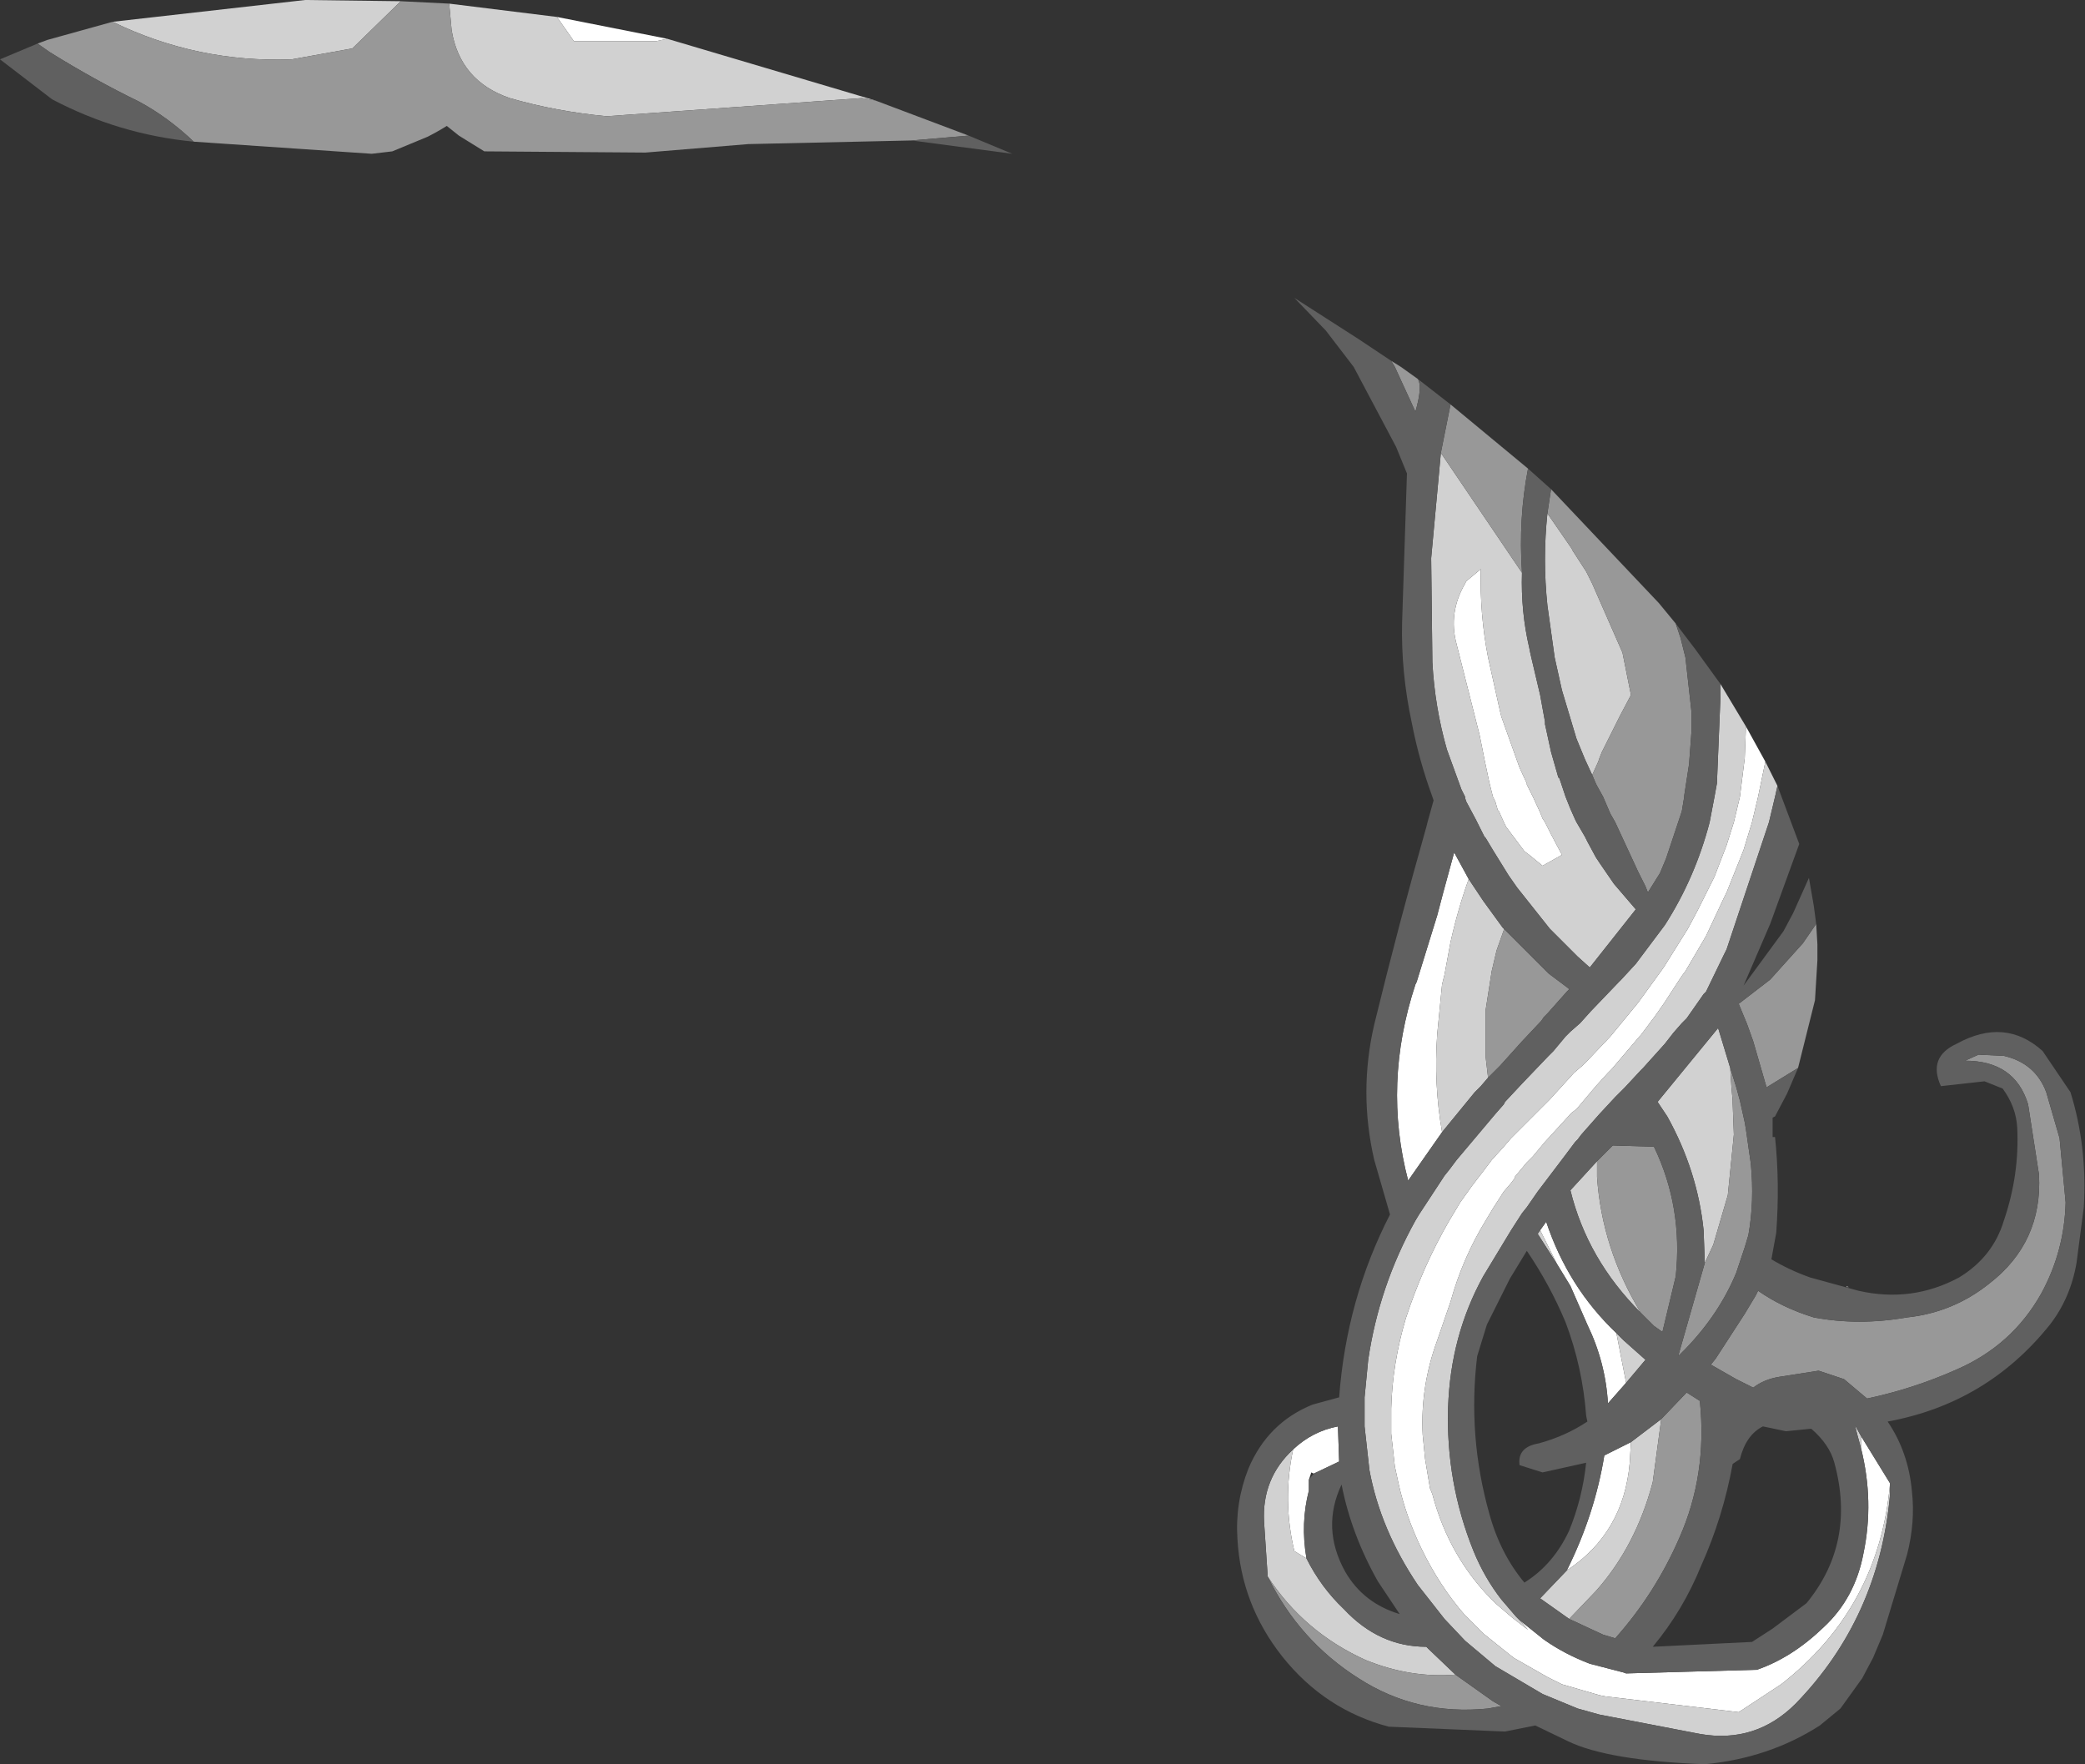 <?xml version="1.0" encoding="UTF-8" standalone="no"?>
<svg xmlns:ffdec="https://www.free-decompiler.com/flash" xmlns:xlink="http://www.w3.org/1999/xlink" ffdec:objectType="shape" height="72.85px" width="86.1px" xmlns="http://www.w3.org/2000/svg">
  <rect width="100%" height="100%" fill="#333333" stroke="none"/>
  <g transform="matrix(1.0, 0.0, 0.0, 1.0, 50.05, 31.5)">
    <path d="M22.05 -1.5 L22.85 -0.05 22.55 1.4 22.3 2.45 21.95 3.6 21.25 5.35 21.15 5.55 20.4 7.15 19.55 8.6 19.4 8.8 18.65 9.95 18.3 10.45 17.7 11.25 17.65 11.3 16.5 12.65 16.35 12.8 15.85 13.35 15.05 14.3 14.85 14.45 13.75 15.65 13.25 16.25 13.1 16.4 13.0 16.5 12.5 17.1 12.5 17.15 12.35 17.35 12.05 17.7 11.6 18.4 11.3 18.9 Q10.35 20.45 9.85 22.25 L9.3 23.85 Q8.6 25.75 8.7 27.75 L8.8 28.75 8.9 29.35 9.0 29.95 9.1 30.2 Q9.8 32.85 11.7 34.7 L12.4 35.3 13.05 35.8 12.7 35.4 13.7 36.2 Q14.55 36.8 15.6 37.2 L16.95 37.55 17.1 37.6 22.5 37.45 Q23.95 36.95 25.25 35.7 26.55 34.5 26.9 32.65 27.35 30.5 26.8 28.3 L26.8 27.8 28.0 29.75 Q27.55 34.9 23.5 38.05 L21.75 39.2 16.25 38.55 16.0 38.5 14.45 38.05 13.85 37.75 12.45 36.95 11.2 35.95 10.45 35.2 Q9.4 34.0 8.65 32.45 8.0 31.1 7.7 29.75 L7.55 29.05 7.4 27.7 7.4 26.65 Q7.45 24.8 8.0 22.95 8.7 20.8 9.8 18.9 L10.25 18.15 10.75 17.45 11.25 16.8 11.55 16.4 12.05 15.85 12.35 15.5 13.05 14.8 13.95 13.9 14.45 13.35 14.95 12.8 15.3 12.5 15.5 12.3 16.45 11.3 17.15 10.45 17.6 9.9 18.65 8.45 19.65 6.85 20.05 6.1 20.55 5.1 20.75 4.7 21.25 3.4 21.55 2.45 21.8 1.4 22.0 -0.2 22.05 -1.5 M11.1 -8.0 Q11.05 -6.15 11.4 -4.35 L11.9 -2.1 11.95 -1.9 12.7 0.2 13.0 0.85 13.0 0.9 13.25 1.4 13.55 2.05 13.65 2.3 13.75 2.45 14.0 2.95 14.45 3.8 13.65 4.25 13.1 3.8 12.9 3.65 12.15 2.65 12.05 2.45 11.85 2.0 11.8 1.95 11.7 1.6 11.6 1.4 11.45 0.8 11.25 -0.15 11.05 -1.15 10.1 -4.9 Q9.75 -6.2 10.45 -7.4 L10.5 -7.5 11.1 -8.0 M10.6 4.8 Q10.15 6.05 9.85 7.4 L9.6 8.75 9.5 9.15 9.3 11.2 Q9.15 13.25 9.5 15.25 L8.1 17.25 Q7.05 13.25 8.4 9.15 L8.45 9.05 9.3 6.3 9.55 5.35 10.0 3.7 10.6 4.8 M13.55 19.3 L13.8 18.95 Q14.7 21.65 16.7 23.55 L17.1 25.6 16.35 26.45 Q16.25 24.75 15.5 23.2 L14.8 21.6 14.25 20.7 13.55 19.3 M14.65 33.35 Q15.8 31.05 16.2 28.6 L17.3 28.05 17.25 28.9 Q17.0 31.8 14.65 33.35 M3.35 28.35 Q4.15 27.6 5.2 27.4 L5.25 28.85 4.2 29.35 4.1 29.3 4.0 29.6 4.0 30.05 Q3.65 31.4 3.9 32.85 L3.4 32.55 Q2.9 30.45 3.35 28.35 M-27.05 -30.8 L-22.5 -29.9 -22.95 -29.8 -23.25 -29.8 -26.35 -29.8 -27.05 -30.8" fill="#ffffff" fill-rule="evenodd" stroke="none"/>
    <path d="M21.0 -3.25 L22.05 -1.5 22.0 -0.2 21.8 1.4 21.55 2.45 21.25 3.4 20.75 4.7 20.55 5.1 20.05 6.1 19.65 6.85 18.65 8.45 17.6 9.9 17.15 10.45 16.45 11.3 15.5 12.3 15.3 12.5 14.95 12.8 14.45 13.35 13.95 13.9 13.05 14.8 12.35 15.5 12.05 15.85 11.55 16.4 11.25 16.8 10.75 17.45 10.25 18.15 9.8 18.9 Q8.7 20.8 8.0 22.95 7.45 24.8 7.4 26.65 L7.4 27.7 7.55 29.05 7.7 29.75 Q8.0 31.1 8.65 32.45 9.4 34.0 10.45 35.2 L11.2 35.95 12.45 36.95 13.85 37.75 14.45 38.05 16.0 38.5 16.25 38.55 21.75 39.2 23.5 38.05 Q27.55 34.9 28.0 29.75 L28.0 30.2 Q27.55 35.3 24.1 38.85 22.45 40.5 20.15 40.1 L16.0 39.3 15.1 39.05 13.65 38.45 11.7 37.3 10.45 36.25 9.6 35.35 8.5 33.95 Q6.95 31.65 6.5 29.2 L6.45 28.75 6.3 27.4 6.3 26.2 6.45 24.65 Q6.9 21.6 8.4 18.9 L8.55 18.65 9.6 17.05 9.8 16.8 9.95 16.6 10.1 16.4 11.7 14.5 12.05 14.1 12.1 14.0 12.8 13.25 13.9 12.1 14.1 11.9 14.6 11.3 14.8 11.1 15.2 10.75 15.65 10.25 16.8 9.05 16.9 8.95 17.5 8.3 18.7 6.7 Q19.95 4.75 20.55 2.45 L20.75 1.4 20.85 0.85 21.0 -2.8 21.0 -3.25 M22.85 -0.05 L23.35 0.95 23.25 1.4 23.0 2.45 21.25 7.7 21.15 7.9 20.4 9.45 20.3 9.55 19.6 10.55 19.4 10.75 19.05 11.15 18.7 11.6 17.8 12.6 17.7 12.7 17.05 13.4 16.65 13.8 16.0 14.5 15.25 15.35 15.1 15.55 15.0 15.65 14.55 16.25 13.45 17.7 13.0 18.35 12.8 18.6 12.35 19.3 11.2 21.2 Q9.85 23.65 9.75 26.6 9.65 29.7 10.8 32.55 11.25 33.65 11.95 34.55 L12.55 35.25 12.7 35.4 13.05 35.8 12.4 35.3 11.7 34.7 Q9.8 32.85 9.1 30.2 L9.0 29.95 8.9 29.35 8.8 28.75 8.7 27.75 Q8.6 25.75 9.3 23.85 L9.85 22.25 Q10.35 20.45 11.3 18.9 L11.6 18.4 12.05 17.7 12.35 17.35 12.5 17.15 12.5 17.1 13.0 16.5 13.1 16.4 13.25 16.25 13.75 15.65 14.85 14.45 15.05 14.3 15.85 13.35 16.35 12.8 16.5 12.65 17.65 11.3 17.7 11.25 18.3 10.45 18.65 9.95 19.4 8.8 19.55 8.6 20.4 7.15 21.15 5.55 21.25 5.35 21.95 3.6 22.3 2.45 22.55 1.4 22.85 -0.05 M9.45 -12.8 L12.8 -7.85 Q12.75 -6.25 13.1 -4.75 L13.15 -4.5 13.55 -2.8 13.75 -1.7 13.75 -1.6 14.0 -0.45 14.3 0.6 14.35 0.65 14.6 1.4 14.8 1.9 15.0 2.35 15.05 2.45 15.4 3.05 15.5 3.25 15.85 3.9 16.05 4.2 16.6 5.0 16.9 5.35 17.5 6.05 15.6 8.45 15.1 8.0 15.05 7.95 14.35 7.25 13.95 6.85 12.6 5.15 12.25 4.65 11.6 3.6 11.3 3.1 11.25 3.05 10.95 2.45 10.9 2.35 10.5 1.6 10.45 1.45 10.45 1.4 10.3 1.1 9.7 -0.55 Q9.2 -2.3 9.1 -4.15 L9.05 -8.45 9.35 -11.7 9.45 -12.8 M13.85 -10.3 L14.85 -8.85 14.9 -8.75 15.45 -7.9 15.7 -7.4 16.95 -4.55 17.3 -2.8 16.85 -1.95 16.1 -0.45 16.0 -0.2 15.95 -0.05 15.7 0.5 15.4 -0.15 15.05 -1.0 14.45 -3.0 14.15 -4.35 13.85 -6.5 Q13.65 -8.4 13.85 -10.3 M11.1 -8.0 L10.5 -7.5 10.45 -7.4 Q9.75 -6.2 10.1 -4.9 L11.05 -1.15 11.25 -0.15 11.45 0.8 11.6 1.4 11.7 1.6 11.8 1.95 11.85 2.0 12.05 2.45 12.15 2.65 12.9 3.65 13.1 3.8 13.65 4.25 14.45 3.8 14.0 2.95 13.75 2.45 13.65 2.3 13.55 2.05 13.25 1.4 13.0 0.9 13.0 0.85 12.7 0.2 11.95 -1.9 11.9 -2.1 11.4 -4.35 Q11.05 -6.15 11.1 -8.0 M26.8 28.3 L26.65 27.75 26.55 27.35 26.5 27.3 26.55 27.35 26.8 27.8 26.8 28.3 M21.4 12.6 L21.45 13.4 21.5 13.95 21.5 14.05 21.55 15.35 21.3 17.85 20.7 19.9 20.35 20.65 20.3 19.3 Q20.05 16.85 18.8 14.6 L18.4 14.0 20.9 10.95 21.4 12.6 M10.6 4.8 L11.2 5.7 12.0 6.8 12.05 6.85 12.05 6.9 11.75 7.75 11.55 8.6 11.3 10.2 11.3 11.85 11.3 12.15 11.4 13.0 11.1 13.35 10.85 13.6 9.5 15.25 Q9.15 13.25 9.3 11.2 L9.5 9.15 9.6 8.75 9.85 7.4 Q10.15 6.05 10.6 4.8 M15.9 16.45 L15.9 16.95 15.9 17.1 Q16.1 20.05 17.7 22.7 15.5 20.5 14.8 17.65 L15.9 16.45 M13.55 19.3 L14.25 20.7 13.45 19.45 13.55 19.3 M17.1 25.6 L16.7 23.55 17.0 23.85 17.9 24.65 17.1 25.6 M18.55 27.1 L18.2 29.7 Q17.5 32.35 15.85 34.2 L14.75 35.35 13.55 34.5 14.65 33.35 Q17.0 31.8 17.25 28.9 L17.3 28.05 18.55 27.1 M3.35 28.35 Q2.9 30.45 3.4 32.55 L3.9 32.85 Q4.5 34.05 5.45 34.95 6.9 36.5 8.85 36.5 L8.95 36.6 10.05 37.65 Q8.2 37.8 6.35 37.05 3.8 35.9 2.3 33.6 L2.15 31.35 Q2.05 29.55 3.35 28.35 M-13.9 -27.35 L-14.45 -27.45 -25.0 -26.7 Q-27.1 -26.9 -29.0 -27.45 -31.05 -28.15 -31.4 -30.25 L-31.5 -31.35 -27.05 -30.8 -26.35 -29.8 -23.25 -29.8 -22.95 -29.8 -22.5 -29.9 -13.9 -27.35 M-33.5 -31.45 L-35.5 -29.5 -38.0 -29.05 Q-41.9 -28.9 -45.4 -30.6 L-37.45 -31.5 -33.5 -31.45" fill="#d1d1d1" fill-rule="evenodd" stroke="none"/>
    <path d="M7.4 -16.6 L7.8 -16.35 8.5 -15.85 Q8.7 -15.55 8.4 -14.5 L7.55 -16.35 7.4 -16.6 M9.85 -14.8 L13.05 -12.15 Q12.65 -10.1 12.8 -7.85 L9.45 -12.8 9.85 -14.8 M14.0 -11.3 L18.45 -6.6 19.15 -5.75 19.35 -5.15 19.55 -4.35 19.8 -2.1 19.8 -1.3 19.7 0.05 19.5 1.35 19.5 1.4 19.4 2.0 19.25 2.45 18.75 3.95 18.5 4.55 18.0 5.35 17.9 5.1 17.7 4.7 17.6 4.5 16.65 2.45 16.45 2.1 16.15 1.4 15.9 0.95 15.85 0.85 15.7 0.5 15.95 -0.05 16.0 -0.2 16.1 -0.45 16.85 -1.95 17.3 -2.8 16.95 -4.55 15.7 -7.4 15.45 -7.9 14.9 -8.75 14.85 -8.85 13.85 -10.3 14.0 -11.3 M24.95 6.65 L25.0 7.5 25.0 8.15 24.9 9.8 24.2 12.6 22.9 13.4 22.35 11.5 22.1 10.8 21.75 9.95 23.05 8.95 24.4 7.45 24.95 6.65 M30.75 25.05 Q28.95 25.85 27.05 26.25 L26.1 25.45 25.05 25.1 23.45 25.35 Q22.8 25.45 22.35 25.8 L21.65 25.45 20.6 24.85 20.8 24.6 22.0 22.75 22.45 22.0 22.55 21.8 Q23.55 22.5 24.85 22.9 26.7 23.25 28.7 22.9 30.6 22.7 32.1 21.5 34.3 19.8 34.15 17.0 L33.7 14.1 Q33.15 12.3 31.1 12.3 L31.65 12.05 32.7 12.1 Q34.0 12.4 34.45 13.6 L35.0 15.5 35.25 18.15 Q35.2 20.15 34.25 21.9 33.05 24.05 30.75 25.05 M21.4 12.6 L21.65 13.4 21.8 13.95 22.0 14.85 22.05 15.15 22.25 16.55 Q22.4 18.1 22.15 19.5 L22.0 20.0 21.65 21.05 Q20.95 22.75 19.55 24.2 L19.25 24.5 20.35 20.65 20.7 19.9 21.3 17.85 21.55 15.35 21.5 14.05 21.5 13.95 21.45 13.4 21.4 12.6 M26.2 21.6 L26.3 21.65 26.2 21.65 26.2 21.6 M11.4 13.0 L11.3 12.15 11.3 11.85 11.3 10.2 11.55 8.6 11.75 7.75 12.05 6.9 12.05 6.85 13.8 8.6 13.9 8.7 14.7 9.3 14.75 9.35 14.65 9.45 13.85 10.35 13.7 10.5 13.6 10.65 12.8 11.5 11.9 12.5 11.4 13.0 M17.7 22.7 Q16.1 20.05 15.9 17.1 L15.9 16.95 15.9 16.45 16.55 15.8 18.25 15.85 Q19.45 18.35 19.15 21.2 L18.6 23.5 18.25 23.25 18.15 23.15 17.7 22.7 M18.55 27.1 L19.6 26.0 20.15 26.35 20.15 26.4 Q20.45 29.4 19.3 32.0 18.3 34.3 16.65 36.15 L16.15 36.0 14.75 35.35 15.85 34.2 Q17.5 32.35 18.2 29.7 L18.55 27.1 M2.3 33.6 Q3.8 35.9 6.35 37.05 8.2 37.8 10.05 37.65 L11.6 38.75 11.95 38.95 11.4 39.05 Q8.45 39.35 6.05 37.8 3.6 36.25 2.3 33.6 M-42.05 -25.65 Q-43.1 -26.65 -44.3 -27.3 -46.15 -28.2 -48.0 -29.35 L-48.5 -29.7 -48.1 -29.85 -45.4 -30.6 Q-41.9 -28.9 -38.0 -29.05 L-35.5 -29.5 -33.5 -31.45 -31.5 -31.35 -31.4 -30.25 Q-31.05 -28.15 -29.0 -27.45 -27.1 -26.9 -25.0 -26.7 L-14.45 -27.45 -13.9 -27.35 -10.05 -25.9 -12.4 -25.7 -19.15 -25.55 -23.4 -25.2 -30.05 -25.25 -31.1 -25.9 -31.6 -26.3 Q-32.0 -26.05 -32.4 -25.85 L-33.85 -25.25 -34.7 -25.15 -42.05 -25.65" fill="#989898" fill-rule="evenodd" stroke="none"/>
    <path d="M8.5 -15.85 L9.85 -14.8 9.45 -12.8 9.35 -11.7 9.05 -8.45 9.1 -4.15 Q9.2 -2.3 9.7 -0.55 L10.3 1.1 10.45 1.4 10.45 1.45 10.5 1.6 10.9 2.35 10.95 2.45 11.25 3.05 11.3 3.1 11.6 3.6 12.25 4.65 12.6 5.15 13.95 6.85 14.35 7.25 15.05 7.95 15.1 8.0 15.6 8.45 17.5 6.05 16.9 5.35 16.6 5.0 16.05 4.2 15.85 3.9 15.5 3.25 15.4 3.05 15.05 2.45 15.0 2.35 14.8 1.9 14.6 1.4 14.35 0.65 14.3 0.6 14.0 -0.45 13.75 -1.6 13.75 -1.7 13.55 -2.8 13.15 -4.5 13.1 -4.75 Q12.75 -6.25 12.8 -7.85 12.65 -10.1 13.05 -12.15 L14.0 -11.3 13.85 -10.3 Q13.65 -8.4 13.85 -6.5 L14.15 -4.35 14.45 -3.0 15.05 -1.0 15.4 -0.15 15.7 0.5 15.85 0.85 15.9 0.95 16.15 1.4 16.45 2.1 16.65 2.45 17.6 4.5 17.7 4.7 17.9 5.1 18.0 5.35 18.5 4.55 18.75 3.95 19.25 2.45 19.4 2.0 19.5 1.4 19.5 1.35 19.7 0.05 19.8 -1.3 19.8 -2.1 19.55 -4.35 19.35 -5.15 19.15 -5.75 19.95 -4.7 21.0 -3.25 21.0 -2.8 20.85 0.85 20.75 1.4 20.55 2.45 Q19.95 4.75 18.7 6.7 L17.5 8.3 16.9 8.95 16.8 9.05 15.65 10.25 15.2 10.75 14.8 11.1 14.6 11.3 14.1 11.9 13.9 12.1 12.8 13.25 12.1 14.0 12.05 14.1 11.7 14.5 10.1 16.4 9.95 16.6 9.8 16.8 9.6 17.05 8.55 18.65 8.4 18.9 Q6.9 21.6 6.45 24.65 L6.3 26.2 6.3 27.4 6.45 28.75 6.5 29.2 Q6.95 31.65 8.5 33.95 L9.6 35.35 10.45 36.25 11.7 37.3 13.65 38.45 15.1 39.05 16.0 39.3 20.15 40.1 Q22.45 40.5 24.1 38.85 27.55 35.3 28.0 30.2 L28.0 29.75 26.8 27.8 26.55 27.35 26.5 27.3 26.55 27.35 26.65 27.75 26.8 28.3 Q27.35 30.5 26.9 32.65 26.55 34.5 25.25 35.7 23.95 36.95 22.5 37.45 L17.1 37.6 16.95 37.55 15.6 37.2 Q14.55 36.8 13.7 36.2 L12.7 35.4 12.55 35.25 11.95 34.55 Q11.25 33.65 10.8 32.55 9.65 29.7 9.75 26.6 9.85 23.65 11.2 21.2 L12.35 19.3 12.8 18.6 13.0 18.35 13.45 17.7 14.55 16.25 15.0 15.65 15.1 15.55 15.25 15.35 16.0 14.5 16.65 13.8 17.05 13.4 17.7 12.7 17.8 12.6 18.7 11.6 19.05 11.15 19.4 10.75 19.6 10.55 20.3 9.55 20.4 9.45 21.15 7.9 21.25 7.7 23.0 2.45 23.25 1.4 23.35 0.95 24.25 3.35 23.05 6.65 21.95 9.2 23.6 6.95 24.0 6.2 24.65 4.75 24.85 5.9 24.95 6.65 24.4 7.45 23.05 8.95 21.75 9.95 22.1 10.8 22.35 11.5 22.9 13.4 24.2 12.6 23.75 13.65 23.25 14.6 23.15 14.65 23.15 14.75 23.15 15.45 23.25 15.45 Q23.45 17.35 23.3 19.4 L23.1 20.5 Q23.85 20.95 24.7 21.25 L26.7 21.8 Q28.9 22.3 30.85 21.25 32.25 20.4 32.7 18.9 33.35 17.0 33.25 15.05 33.2 14.2 32.65 13.45 L31.9 13.15 30.1 13.35 Q29.55 12.15 30.75 11.6 32.75 10.5 34.3 11.9 L35.45 13.6 Q36.15 15.85 36.0 18.35 L35.7 20.65 Q35.45 22.1 34.6 23.2 32.0 26.45 27.9 27.2 28.75 28.45 28.9 30.05 29.05 31.35 28.7 32.7 L27.7 36.0 27.3 36.95 26.85 37.8 25.95 39.05 25.1 39.75 Q23.0 41.1 20.35 41.35 16.35 41.2 14.7 40.4 L13.35 39.75 12.1 40.0 7.3 39.8 Q4.65 39.1 2.9 36.9 1.2 34.75 1.05 32.05 0.95 30.55 1.5 29.15 2.3 27.25 4.15 26.5 L5.25 26.2 Q5.55 22.15 7.35 18.65 L6.7 16.4 Q6.05 13.6 6.7 10.8 7.7 6.7 8.85 2.65 L8.9 2.45 9.15 1.55 9.1 1.4 Q8.55 -0.1 8.25 -1.65 7.8 -3.75 7.85 -5.8 L8.05 -11.95 7.6 -13.05 5.85 -16.35 4.7 -17.85 3.4 -19.2 6.05 -17.5 7.4 -16.6 7.55 -16.35 8.4 -14.5 Q8.7 -15.55 8.5 -15.85 M30.75 25.05 Q33.05 24.05 34.25 21.9 35.2 20.15 35.25 18.15 L35.0 15.5 34.45 13.6 Q34.0 12.4 32.7 12.1 L31.65 12.05 31.1 12.3 Q33.15 12.3 33.7 14.1 L34.15 17.0 Q34.3 19.8 32.1 21.5 30.6 22.7 28.7 22.9 26.7 23.25 24.85 22.9 23.55 22.5 22.55 21.8 L22.45 22.0 22.0 22.75 20.8 24.6 20.6 24.85 21.65 25.45 22.35 25.8 Q22.8 25.45 23.45 25.35 L25.05 25.1 26.1 25.45 27.05 26.25 Q28.95 25.85 30.75 25.05 M20.35 20.65 L19.25 24.5 19.55 24.2 Q20.95 22.75 21.65 21.05 L22.0 20.0 22.15 19.5 Q22.4 18.1 22.25 16.55 L22.05 15.15 22.0 14.85 21.8 13.95 21.65 13.4 21.4 12.6 20.9 10.95 18.4 14.0 18.8 14.6 Q20.05 16.85 20.3 19.3 L20.35 20.65 M12.05 6.85 L12.0 6.8 11.2 5.7 10.6 4.8 10.0 3.7 9.55 5.35 9.3 6.3 8.45 9.05 8.4 9.15 Q7.05 13.25 8.1 17.25 L9.5 15.25 10.85 13.6 11.1 13.35 11.4 13.0 11.9 12.5 12.8 11.5 13.6 10.65 13.7 10.5 13.85 10.35 14.65 9.45 14.75 9.35 14.7 9.3 13.9 8.7 13.8 8.6 12.05 6.85 M15.9 16.45 L14.8 17.65 Q15.5 20.5 17.7 22.7 L18.15 23.15 18.25 23.25 18.6 23.5 19.15 21.2 Q19.45 18.35 18.25 15.85 L16.55 15.8 15.9 16.45 M16.7 23.55 Q14.7 21.65 13.8 18.95 L13.55 19.3 13.45 19.45 14.25 20.7 14.8 21.6 15.5 23.2 Q16.25 24.75 16.35 26.45 L17.1 25.6 17.9 24.65 17.0 23.85 16.7 23.55 M14.75 31.7 Q15.3 30.35 15.45 28.9 L13.65 29.3 12.7 29.0 Q12.6 28.25 13.5 28.1 14.6 27.8 15.5 27.2 L15.45 26.95 Q15.3 24.95 14.6 23.1 13.95 21.55 13.0 20.15 L12.3 21.3 11.35 23.2 10.95 24.5 Q10.55 27.8 11.45 31.0 11.9 32.65 12.9 33.85 14.1 33.1 14.75 31.7 M14.75 35.35 L16.15 36.0 16.65 36.15 Q18.3 34.3 19.3 32.0 20.45 29.4 20.15 26.4 L20.15 26.35 19.6 26.0 18.55 27.1 17.3 28.05 16.2 28.6 Q15.8 31.05 14.65 33.35 L13.55 34.5 14.75 35.35 M20.2 33.15 Q19.45 35.0 18.2 36.5 L22.3 36.3 23.15 35.75 24.55 34.7 Q26.6 32.2 25.7 28.9 25.5 28.15 24.75 27.5 L24.7 27.5 23.7 27.6 22.75 27.4 Q22.05 27.75 21.8 28.75 L21.5 28.95 Q21.1 31.15 20.2 33.15 M4.2 29.35 L5.25 28.85 5.2 27.4 Q4.15 27.6 3.35 28.35 2.05 29.55 2.15 31.35 L2.3 33.6 Q3.6 36.25 6.05 37.8 8.45 39.35 11.4 39.05 L11.95 38.95 11.6 38.75 10.05 37.65 8.95 36.6 8.85 36.5 Q6.9 36.5 5.45 34.95 4.5 34.05 3.9 32.85 3.65 31.4 4.0 30.05 L4.0 29.6 4.2 29.35 M5.5 33.4 Q6.25 34.7 7.75 35.15 L6.85 33.8 Q5.75 31.85 5.35 29.8 4.5 31.6 5.5 33.4 M-48.5 -29.7 L-48.0 -29.35 Q-46.15 -28.2 -44.3 -27.3 -43.1 -26.65 -42.05 -25.65 -45.15 -25.95 -47.9 -27.4 L-50.05 -29.05 -48.5 -29.7 M-12.4 -25.7 L-10.05 -25.9 -8.25 -25.15 -12.4 -25.7" fill="#606060" fill-rule="evenodd" stroke="none"/>
  </g>
</svg>
